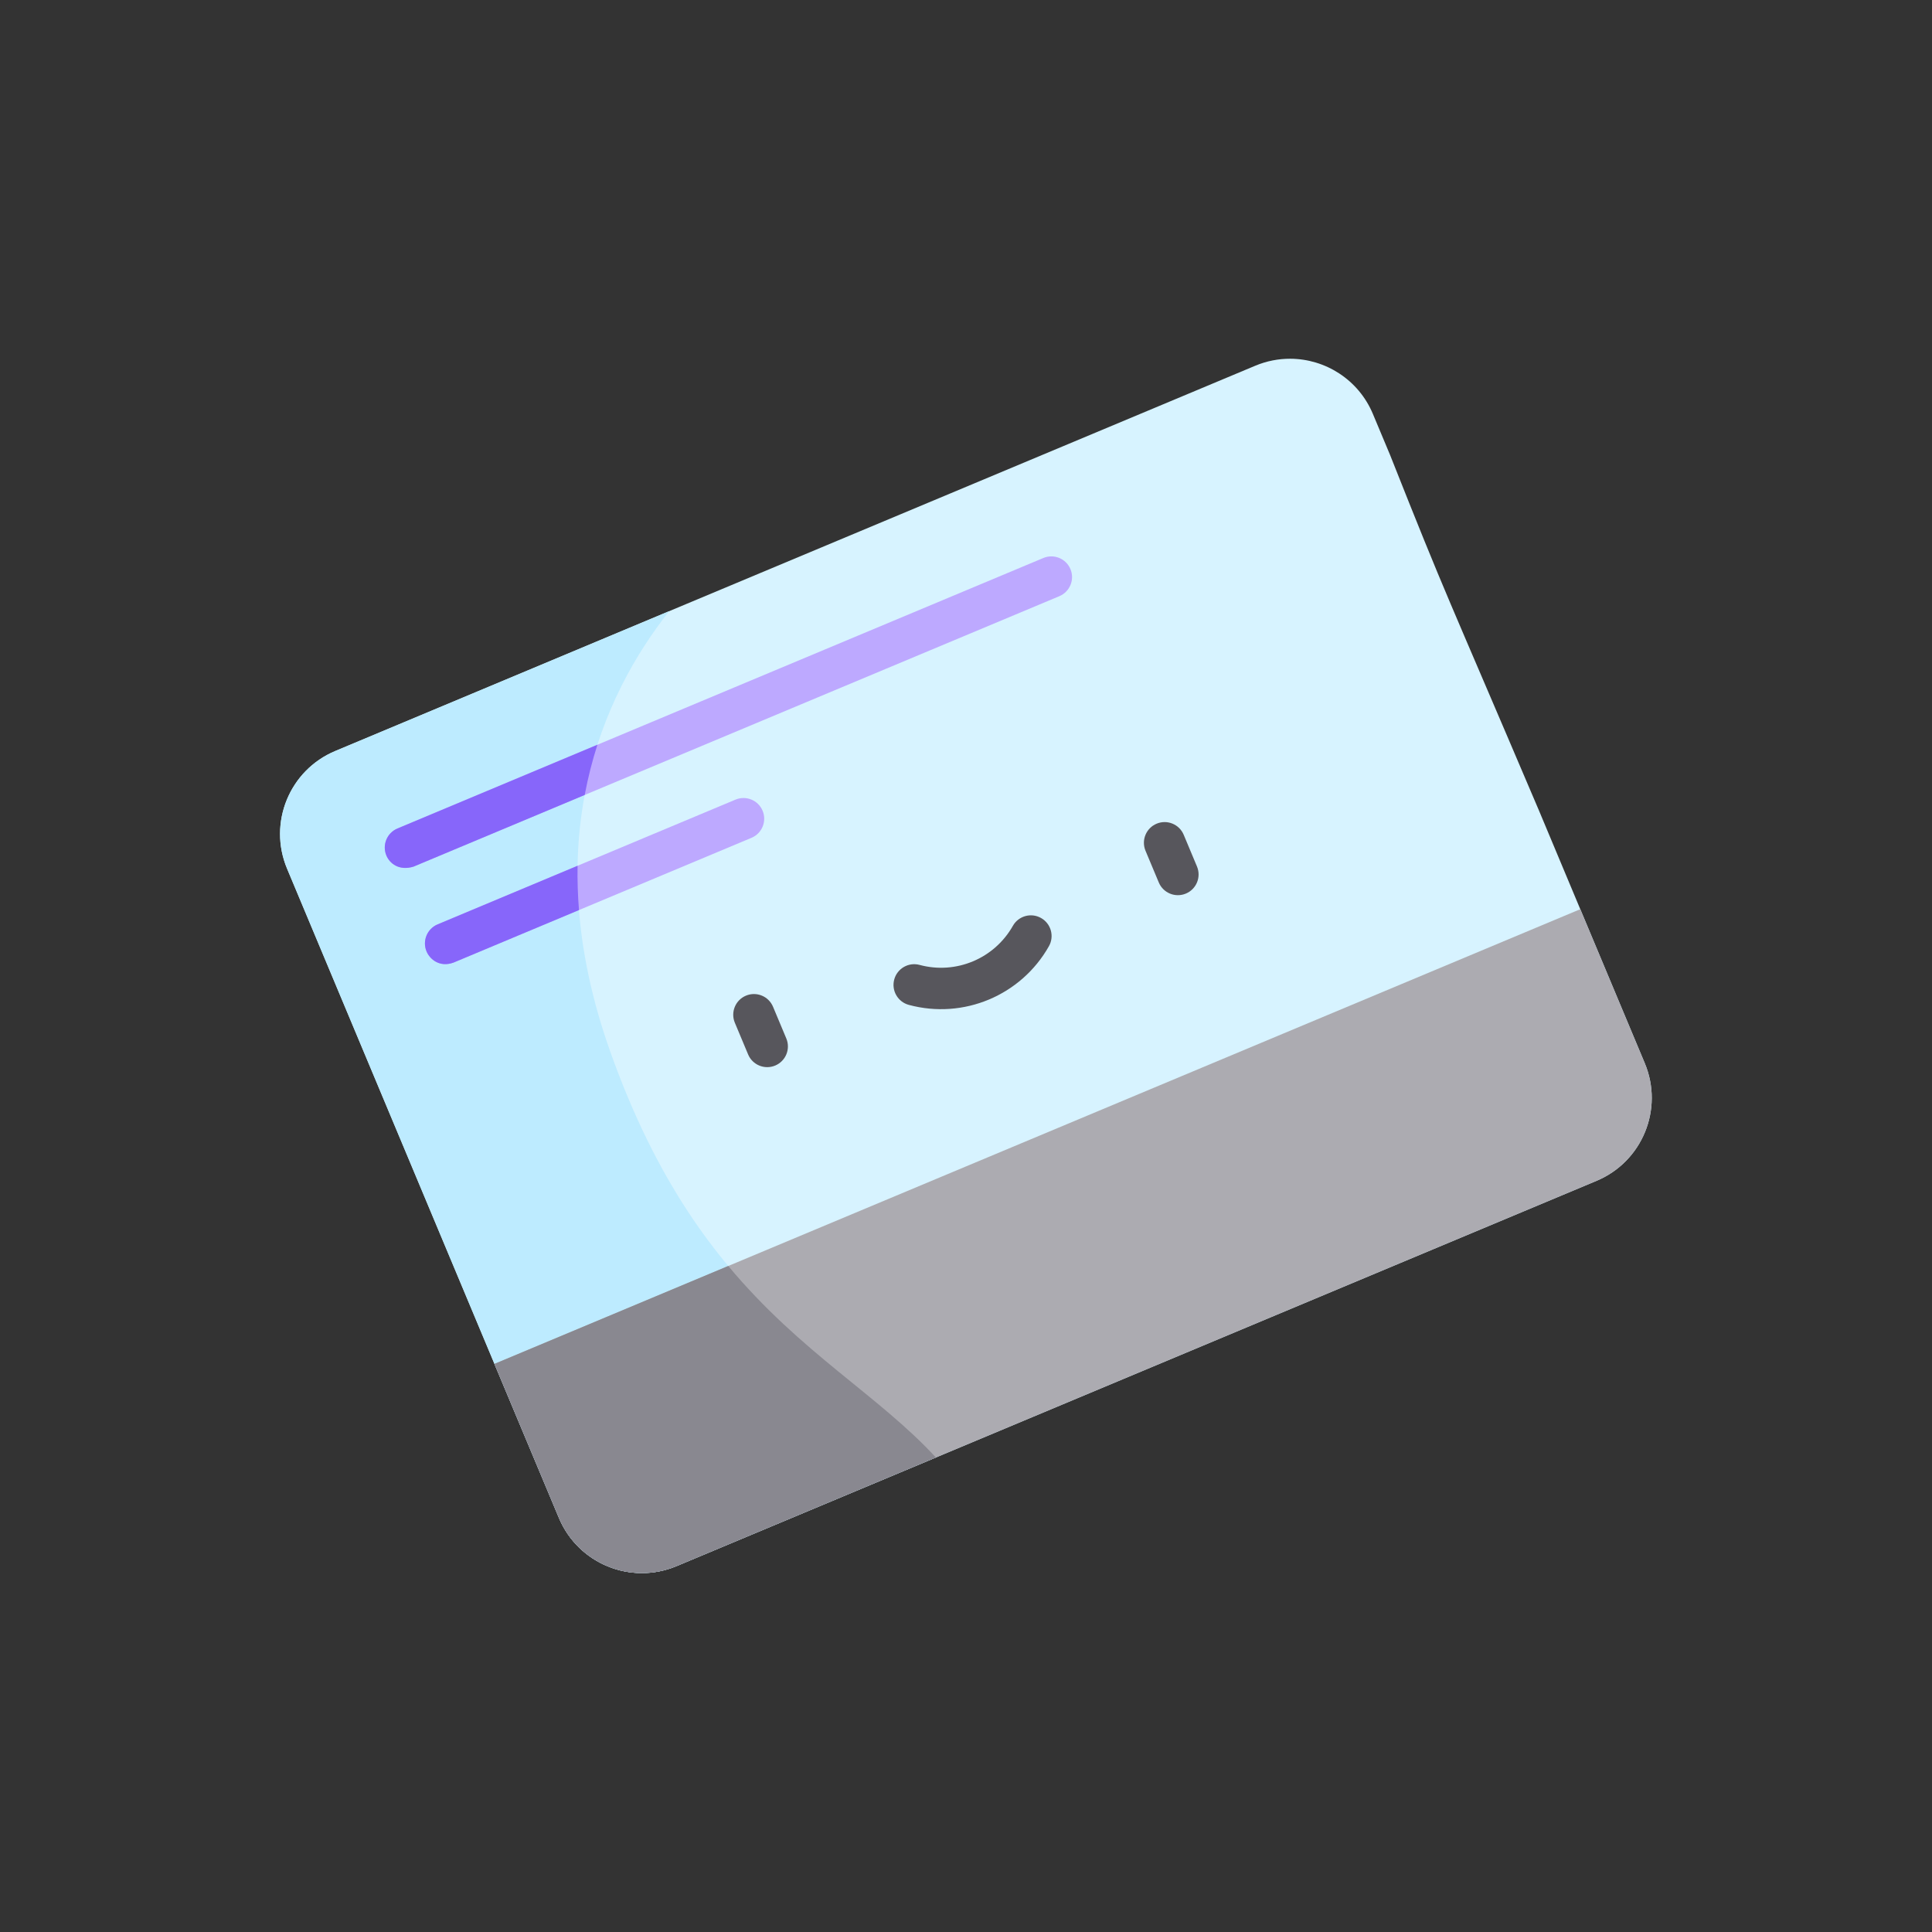 <?xml version="1.0" encoding="UTF-8" standalone="no"?>
<!-- Generator: Adobe Illustrator 19.0.0, SVG Export Plug-In . SVG Version: 6.00 Build 0)  -->

<svg
   xmlns:dc="http://purl.org/dc/elements/1.1/"
   xmlns:cc="http://creativecommons.org/ns#"
   xmlns:rdf="http://www.w3.org/1999/02/22-rdf-syntax-ns#"
   xmlns:svg="http://www.w3.org/2000/svg"
   xmlns="http://www.w3.org/2000/svg"
   xmlns:sodipodi="http://sodipodi.sourceforge.net/DTD/sodipodi-0.dtd"
   xmlns:inkscape="http://www.inkscape.org/namespaces/inkscape"
   version="1.1"
   id="Capa_1"
   x="0px"
   y="0px"
   viewBox="0 0 512 512"
   style="enable-background:new 0 0 512 512;"
   xml:space="preserve"
   sodipodi:docname="test.svg"
   inkscape:version="0.92.4 (fd57863, 2020-04-02)"><rect x="0" y="0" width="512" height="512" fill="#333333" stroke="none"/><defs
   id="defs4405" /><sodipodi:namedview
   pagecolor="#ffffff"
   bordercolor="#666666"
   borderopacity="1"
   objecttolerance="10"
   gridtolerance="10"
   guidetolerance="10"
   inkscape:pageopacity="0"
   inkscape:pageshadow="2"
   inkscape:window-width="1853"
   inkscape:window-height="1025"
   id="namedview4403"
   showgrid="false"
   inkscape:zoom="1.21"
   inkscape:cx="336.44034"
   inkscape:cy="289.05785"
   inkscape:window-x="67"
   inkscape:window-y="27"
   inkscape:window-maximized="1"
   inkscape:current-layer="Capa_1" />






















<g
   transform="matrix(0.71,0,0,0.71,74.217,74.217)"
   id="g1506"><g
     id="g9068"><path
       style="fill:#d7f3ff"
       d="M 377.064,29.371 C 372.706,29.356 368.273,30.193 364,31.982 L 20.6,175.783 C 3.509,182.941 -4.545,202.598 2.613,219.689 L 104.094,462.027 c 7.158,17.092 26.815,25.146 43.906,17.988 L 491.398,336.217 c 17.092,-7.158 25.146,-26.817 17.988,-43.908 l -39.5,-94.328 C 434.33,114.488 435.952,119.866 414.318,65.281 L 407.906,49.971 C 402.538,37.152 390.139,29.418 377.064,29.371 Z"
       id="path4344-3"
       inkscape:connector-curvature="0"
       sodipodi:nodetypes="sccccccccccs" /><path
       style="fill:#bdebff"
       d="M 123.222,287.914 C 95.465,209.735 120.378,155.103 145.249,123.586 L 20.601,175.783 C 3.509,182.941 -4.545,202.599 2.613,219.69 l 101.48,242.338 c 7.158,17.092 26.816,25.146 43.907,17.988 l 96.798,-40.535 C 210.702,402.526 157.531,384.545 123.222,287.914 Z"
       id="path4346-6"
       inkscape:connector-curvature="0" /><path
       style="fill:#acabb1"
       d="m 509.388,292.31 -24.07,-57.48 -405.295,169.719 24.07,57.48 c 7.158,17.092 26.816,25.146 43.907,17.988 l 343.398,-143.8 c 17.093,-7.157 25.147,-26.815 17.99,-43.907 z"
       id="path4348-7"
       inkscape:connector-curvature="0" /><g
       id="g4354-5"><path
         style="fill:#bda9ff;fill-opacity:1"
         d="m 39.691,214.807 c -1.648,-3.936 0.206,-8.463 4.142,-10.111 L 284.905,103.745 c 3.935,-1.648 8.462,0.206 10.11,4.142 1.648,3.936 -0.206,8.463 -4.142,10.111 L 49.802,218.95 c -5.397,1.632 -8.871,-1.182 -10.111,-4.143 z"
         id="path4350-3"
         inkscape:connector-curvature="0" /><path
         style="fill:#bda9ff;fill-opacity:1"
         d="m 54.68,250.599 c -1.648,-3.936 0.206,-8.463 4.142,-10.111 L 170,193.932 c 3.936,-1.646 8.463,0.206 10.111,4.142 1.648,3.936 -0.206,8.463 -4.142,10.111 L 64.791,254.741 c -5.169,1.928 -8.872,-1.18 -10.111,-4.142 z"
         id="path4352-5"
         inkscape:connector-curvature="0" /></g><g
       id="g4360-6"><path
         style="fill:#8766fa;fill-opacity:1"
         d="m 43.833,204.696 c -3.936,1.648 -5.791,6.175 -4.142,10.111 1.24,2.961 4.714,5.774 10.111,4.142 l 63.914,-26.764 c 1.23,-6.567 2.836,-12.816 4.743,-18.739 z"
         id="path4356-2"
         inkscape:connector-curvature="0" /><path
         style="fill:#8766fa;fill-opacity:1"
         d="m 54.68,250.599 c 1.24,2.961 4.942,6.07 10.111,4.142 l 46.783,-19.591 c -0.45,-5.679 -0.619,-11.193 -0.525,-16.533 l -52.226,21.87 c -3.937,1.649 -5.792,6.177 -4.143,10.112 z"
         id="path4358-9"
         inkscape:connector-curvature="0" /></g><path
       style="fill:#898890"
       d="m 167.299,368.003 -87.275,36.547 24.07,57.48 c 7.158,17.092 26.816,25.146 43.907,17.988 l 96.798,-40.535 c -21.438,-23.236 -50.412,-38.985 -77.5,-71.48 z"
       id="path4362-1"
       inkscape:connector-curvature="0" /><g
       id="g4370-2"><path
         style="fill:#57565c"
         d="m 338.105,228.999 c -3.936,1.648 -8.463,-0.206 -10.111,-4.142 l -4.954,-11.831 c -1.648,-3.936 0.206,-8.463 4.142,-10.111 3.936,-1.648 8.463,0.206 10.111,4.142 l 4.954,11.831 c 1.648,3.936 -0.206,8.463 -4.142,10.111 z"
         id="path4364-7"
         inkscape:connector-curvature="0" /><path
         style="fill:#57565c"
         d="m 184.819,293.188 c -3.936,1.648 -8.463,-0.206 -10.111,-4.142 l -4.954,-11.831 c -1.648,-3.936 0.206,-8.463 4.142,-10.111 3.936,-1.648 8.463,0.206 10.111,4.142 l 4.954,11.831 c 1.648,3.936 -0.206,8.462 -4.142,10.111 z"
         id="path4366-0"
         inkscape:connector-curvature="0" /><path
         style="fill:#57565c"
         d="m 264.587,268.556 c -9.224,3.862 -19.698,4.741 -29.894,1.993 -4.121,-1.109 -6.56,-5.35 -5.451,-9.47 1.108,-4.121 5.35,-6.561 9.469,-5.451 13.58,3.658 27.896,-2.336 34.817,-14.58 2.098,-3.714 6.814,-5.024 10.527,-2.924 3.715,2.1 5.025,6.814 2.925,10.528 -5.195,9.194 -13.17,16.041 -22.393,19.904 z"
         id="path4368-9"
         inkscape:connector-curvature="0" /></g><g
       id="g4372-3" /><g
       id="g4374-6" /><g
       id="g4376-0" /><g
       id="g4378-6" /><g
       id="g4380-2" /><g
       id="g4382-6" /><g
       id="g4384-1" /><g
       id="g4386-8" /><g
       id="g4388-7" /><g
       id="g4390-9" /><g
       id="g4392-2" /><g
       id="g4394-0" /><g
       id="g4396-2" /><g
       id="g4398-3" /><g
       id="g4400-7" /></g></g></svg>